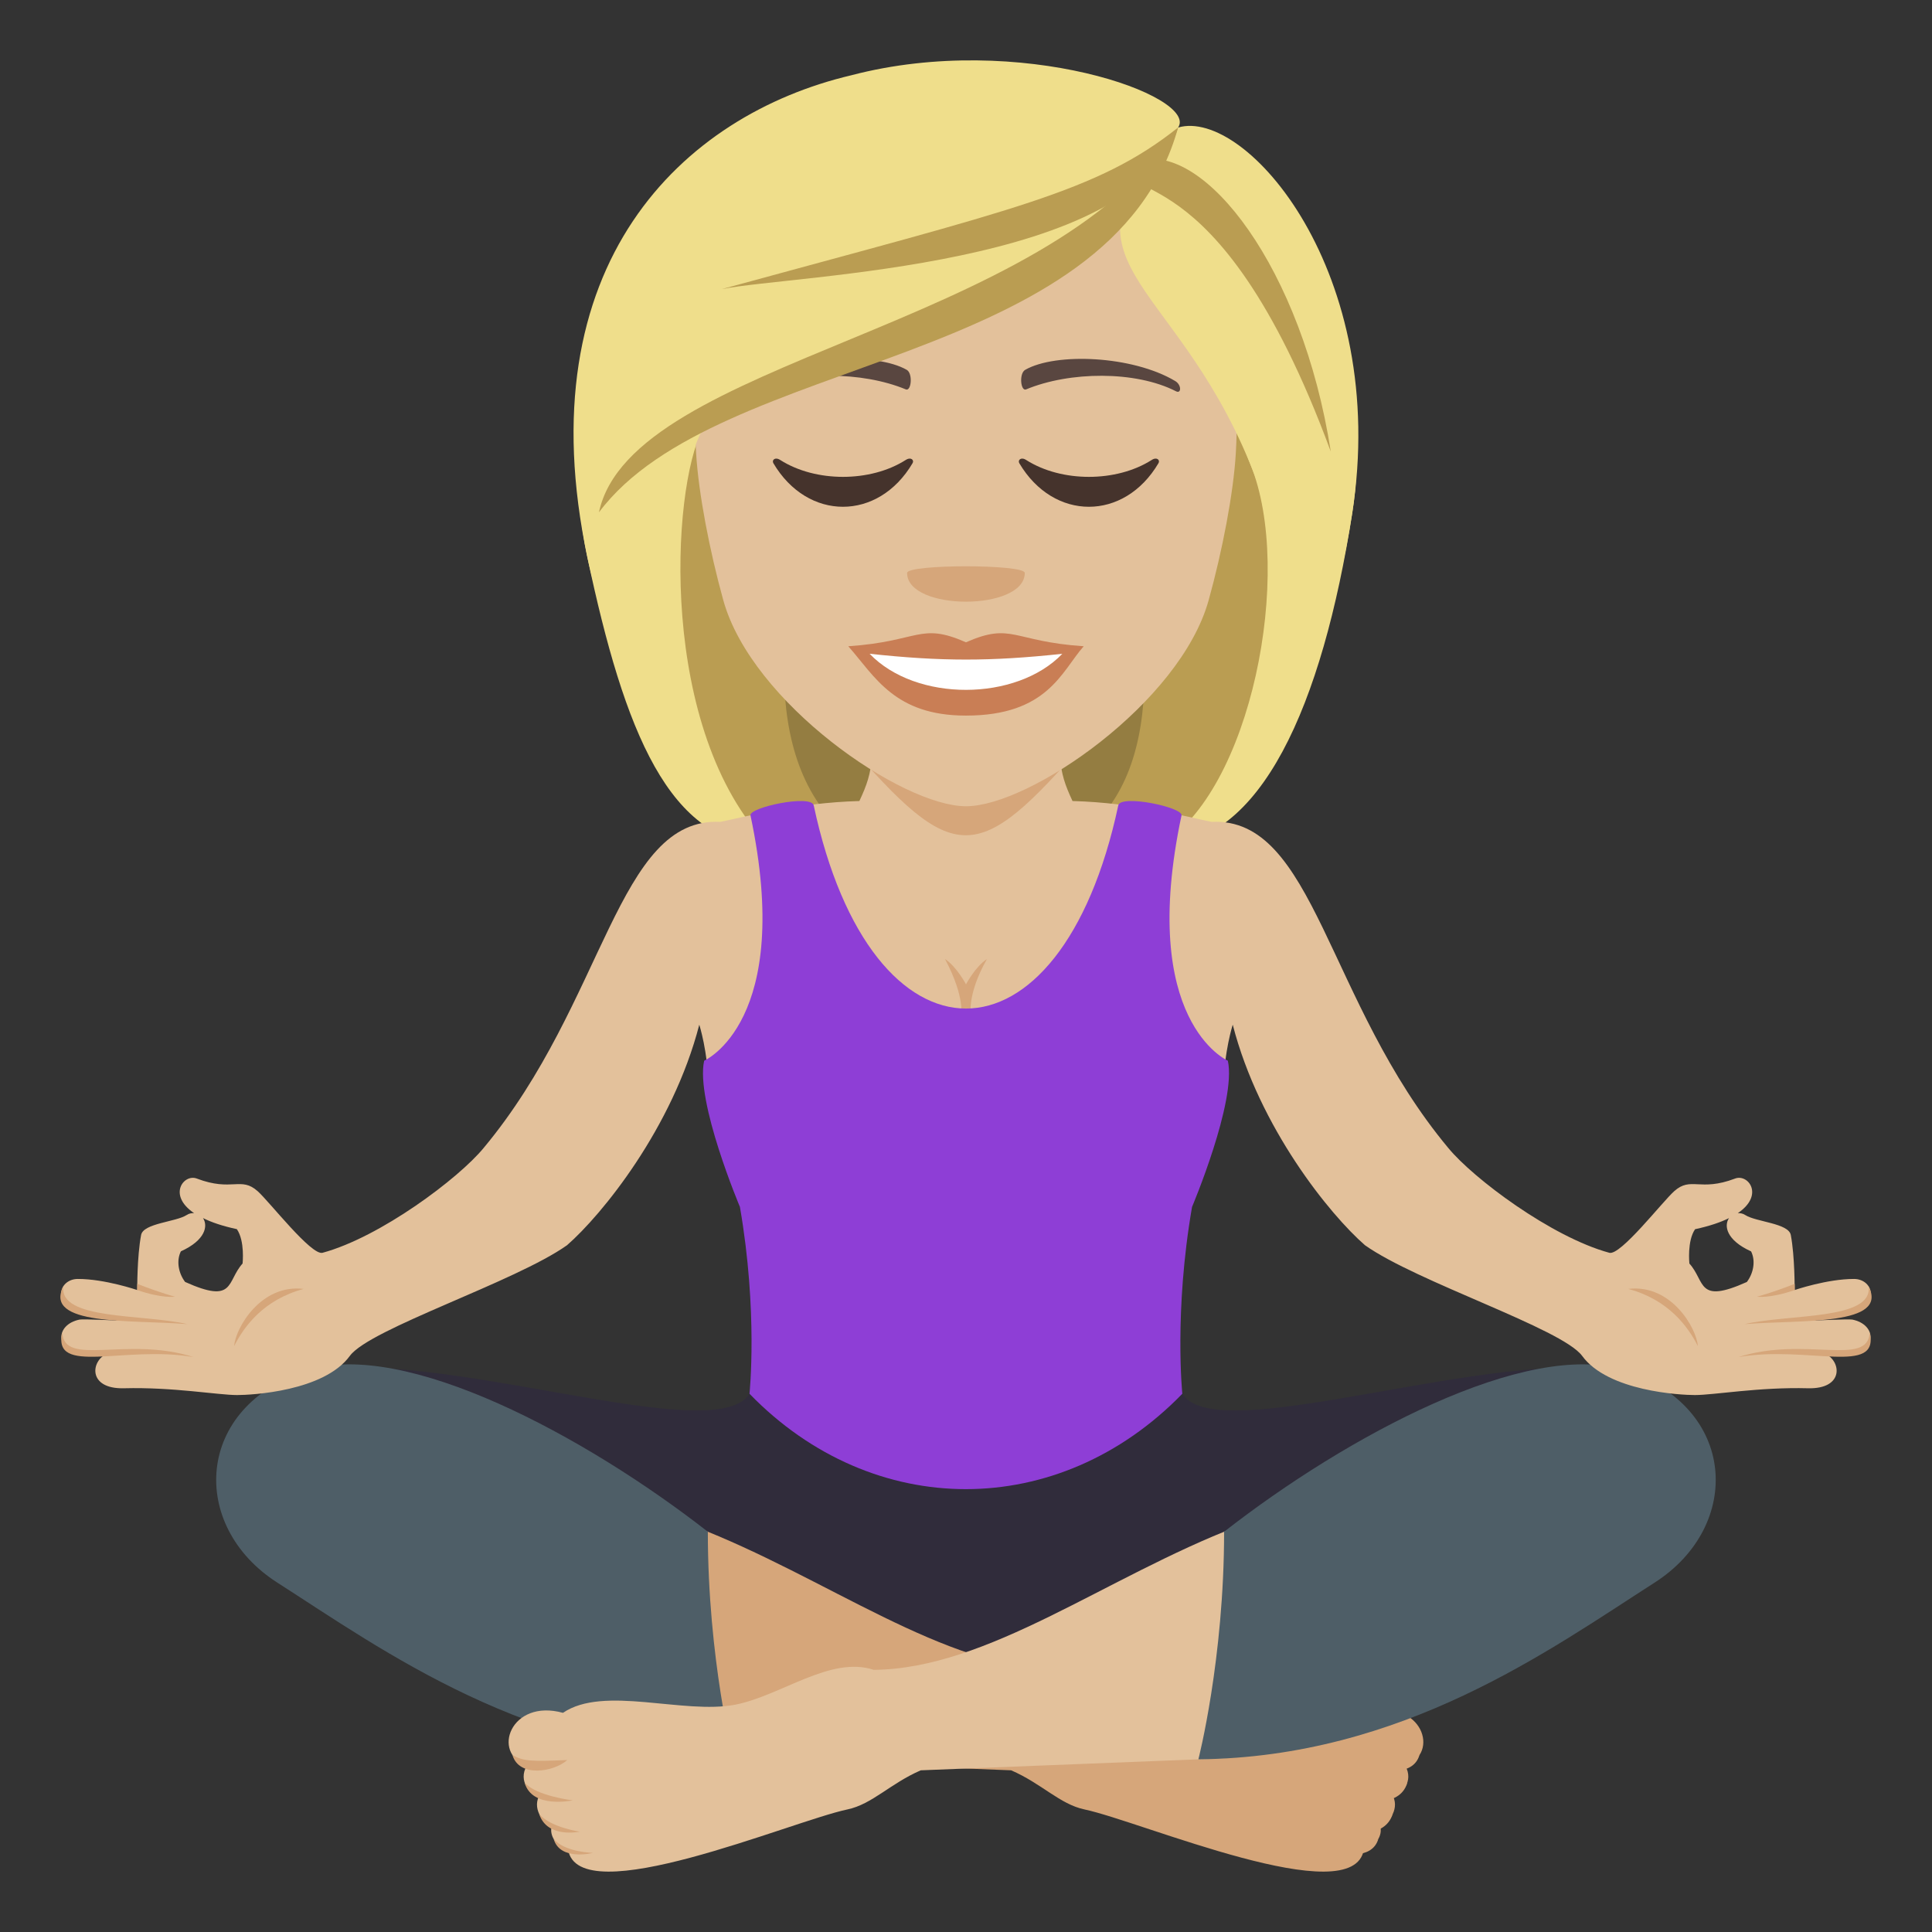 <?xml version="1.0" encoding="utf-8"?>
<!-- Generator: Adobe Illustrator 15.0.0, SVG Export Plug-In . SVG Version: 6.00 Build 0)  -->
<!DOCTYPE svg PUBLIC "-//W3C//DTD SVG 1.1//EN" "http://www.w3.org/Graphics/SVG/1.1/DTD/svg11.dtd">
<svg version="1.1" id="Layer_1" xmlns:x="http://ns.adobe.com/Extensibility/1.0/" xmlns:i="http://ns.adobe.com/AdobeIllustrator/10.0/" xmlns:graph="http://ns.adobe.com/Graphs/1.0/"
	 xmlns="http://www.w3.org/2000/svg" xmlns:xlink="http://www.w3.org/1999/xlink" xmlns:a="http://ns.adobe.com/AdobeSVGViewerExtensions/3.0/"
	 x="0px" y="0px" width="64px" height="64px" viewBox="0 0 64 64" enable-background="new 0 0 64 64" xml:space="preserve">
<rect x="0" y="0" width="64" height="64" fill="#333333" stroke="none"/>
<path fill="#302C3B" d="M39.166,46.17H24.828c-1.147,1.855-10.463-1.633-14.647-0.709c0,0,17.49,11.629,22.07,11.656
	c4.58-0.027,21.558-11.656,21.558-11.656C49.619,44.536,40.318,48.027,39.166,46.17z"/>
<path fill="#D6A67A" d="M23,50.563c4.375,1.679,8.266,4.718,12.055,4.753c1.43-0.475,3.07,0.859,4.588,1.154
	c1.711,0.332,4.361-0.65,5.707,0.27c1.736-0.479,2.381,1.348,1.197,1.744c0.307,0.533-0.129,0.959-0.396,1.029
	c0.215,0.459-0.203,0.943-0.438,0.953c0.121,0.346-0.176,0.729-0.533,0.801c-0.342,2.098-7.391-0.936-9.258-1.328
	c-0.814-0.172-1.418-0.859-2.426-1.295l-10.094-0.4C22.006,53.269,23,50.563,23,50.563z"/>
<path fill="#D6A67A" d="M45.205,58.303c0.461,0.408,1.602,0.58,1.816-0.164C46.65,58.346,46.398,58.355,45.205,58.303z"/>
<path fill="#D6A67A" d="M45.027,59.639c0,0,1.352,0.295,1.592-0.59C46.25,59.494,45.027,59.639,45.027,59.639z"/>
<path fill="#D6A67A" d="M44.793,60.676c0,0,1.08,0.234,1.342-0.584C45.766,60.535,44.793,60.676,44.793,60.676z"/>
<path fill="#D6A67A" d="M44.354,61.379c0,0,1.088,0.281,1.305-0.461C45.289,61.361,44.354,61.379,44.354,61.379z"/>
<path fill="#4E5E67" d="M10.181,45.394c3.223-1.036,9.211,2.179,13.267,5.347c0,4.225,0.851,7.539,0.851,7.539
	c-6.759-0.068-11.625-3.619-15.113-5.854C6.255,50.549,6.438,46.599,10.181,45.394z"/>
<path fill="#E3C19B" d="M40.998,50.563c-4.377,1.679-8.267,4.718-12.054,4.753c-1.432-0.475-3.072,0.859-4.589,1.154
	c-1.711,0.332-4.36-0.65-5.706,0.27c-1.737-0.479-2.382,1.348-1.197,1.744c-0.307,0.533,0.128,0.959,0.396,1.029
	c-0.215,0.459,0.202,0.943,0.437,0.953c-0.12,0.346,0.177,0.729,0.533,0.801c0.342,2.098,7.392-0.936,9.257-1.328
	c0.816-0.172,1.42-0.859,2.426-1.295l10.095-0.4C41.992,53.269,40.998,50.563,40.998,50.563z"/>
<path fill="#D6A67A" d="M18.792,58.303c-0.461,0.408-1.601,0.58-1.816-0.164C17.348,58.346,17.6,58.355,18.792,58.303z"/>
<path fill="#D6A67A" d="M18.971,59.639c0,0-1.352,0.295-1.592-0.59C17.748,59.494,18.971,59.639,18.971,59.639z"/>
<path fill="#D6A67A" d="M19.204,60.676c0,0-1.08,0.234-1.342-0.584C18.232,60.535,19.204,60.676,19.204,60.676z"/>
<path fill="#D6A67A" d="M19.644,61.379c0,0-1.088,0.281-1.304-0.461C18.709,61.361,19.644,61.379,19.644,61.379z"/>
<path fill="#4E5E67" d="M53.816,45.394c-3.223-1.036-9.211,2.179-13.266,5.347c0,4.225-0.852,7.539-0.852,7.539
	c6.76-0.068,11.625-3.619,15.113-5.854C57.742,50.549,57.559,46.599,53.816,45.394z"/>
<path fill="#947D41" d="M24.999,8.177c-4.719,20.257-4.288,19.822,5.646,19.822C25.148,24.153,35.678,7.901,24.999,8.177z"/>
<path fill="#BA9D52" d="M23.297,7.863c-3.444,15.39-0.473,19.343,2.165,20.136h3.025C21.411,23.016,32.469,7.561,23.297,7.863z"/>
<path fill="#947D41" d="M38.883,8.176c4.719,20.258,4.285,19.823-5.648,19.823C38.291,24.912,28.202,7.9,38.883,8.176z"/>
<path fill="#BA9D52" d="M40.584,7.861c5.033,14.002-0.012,19.489-2.166,20.138h-3.023C42.471,23.422,31.413,7.559,40.584,7.861z"/>
<path fill="#EFDE8B" d="M41.422,15.385c1.457,3.561,0.016,10.866-3.004,12.614c3.346,0,5.383-4.63,6.377-11
	C46.037,9.037,38.824,9.033,41.422,15.385z"/>
<path fill="#EFDE8B" d="M19.46,18.475c1.219,5.75,2.719,9.524,6.002,9.524c-3.661-3.79-3.23-11.786-2.189-13.775
	C28.577,11.066,17.397,8.752,19.46,18.475z"/>
<path fill="#E3C19B" d="M61.361,43.713c-0.123-0.023-1.268,0.031-1.268,0.031s1.082-0.289,1.375-0.379
	c0.795-0.238,0.547-0.998-0.051-0.998c-0.889-0.002-1.967,0.367-1.967,0.367s0.008-1.105-0.127-1.822
	c-0.072-0.393-1.152-0.432-1.508-0.662c-0.084-0.055-0.168-0.066-0.248-0.063c0.889-0.602,0.34-1.311-0.09-1.146
	c-1.174,0.447-1.457-0.082-2.018,0.42c-0.393,0.35-1.777,2.141-2.148,2.039c-1.916-0.52-4.508-2.465-5.334-3.471
	c-4.039-4.842-4.424-10.972-7.844-10.804c-0.787-0.156-2.51-0.634-4.605-0.69c-0.248-0.535-0.371-0.879-0.418-1.49h-6.222
	c-0.049,0.611-0.17,0.955-0.42,1.49c-2.094,0.057-3.817,0.534-4.604,0.69c-3.42-0.168-3.806,5.962-7.844,10.804
	c-0.826,1.006-3.418,2.951-5.335,3.471c-0.37,0.102-1.756-1.689-2.148-2.039c-0.561-0.502-0.843,0.027-2.018-0.42
	c-0.429-0.164-0.979,0.545-0.089,1.146c-0.081-0.004-0.165,0.008-0.248,0.063c-0.355,0.23-1.437,0.27-1.508,0.662
	c-0.136,0.717-0.128,1.822-0.128,1.822s-1.078-0.369-1.967-0.367c-0.598,0-0.845,0.76-0.05,0.998
	c0.293,0.09,1.375,0.379,1.375,0.379s-1.146-0.055-1.268-0.031c-0.802,0.162-0.83,1.02,0.058,1.156
	c0.206,0.031,0.733-0.041,0.86-0.033C3,45.072,2.898,46.018,4.104,45.988c1.627-0.043,3.123,0.225,3.75,0.225
	c0.475,0,2.881-0.123,3.738-1.301c0.665-0.9,5.479-2.447,7.191-3.662c1.157-1.008,3.499-3.888,4.382-7.306
	c0,0,0.292,0.925,0.292,1.987h17.086c0-1.063,0.293-1.987,0.293-1.987c0.881,3.418,3.223,6.298,4.381,7.306
	c1.713,1.215,6.525,2.762,7.191,3.662c0.857,1.178,3.264,1.301,3.738,1.301c0.627,0,2.123-0.268,3.75-0.225
	c1.205,0.029,1.104-0.916,0.547-1.152c0.127-0.008,0.654,0.064,0.859,0.033C62.191,44.732,62.162,43.875,61.361,43.713z
	 M8.036,41.855c-0.539,0.598-0.244,1.357-1.904,0.611c-0.219-0.289-0.297-0.699-0.14-1.014c0.82-0.371,0.903-0.848,0.732-1.102
	c0.279,0.139,0.643,0.264,1.122,0.367C8.117,41.109,8.036,41.855,8.036,41.855z M57.867,42.467c-1.66,0.746-1.365-0.014-1.904-0.611
	c0,0-0.08-0.746,0.189-1.137c0.48-0.104,0.844-0.229,1.123-0.367c-0.172,0.254-0.088,0.73,0.732,1.102
	C58.164,41.768,58.086,42.178,57.867,42.467z"/>
<path fill="#D6A67A" d="M56.244,44.59c-0.043-0.594-0.885-2.064-2.305-1.893C55.266,43.053,55.912,43.938,56.244,44.59z"/>
<path fill="#D6A67A" d="M57.793,43.863c1.895-0.148,4.777,0.066,4.107-1.25C62.047,43.734,59.293,43.52,57.793,43.863z"/>
<path fill="#D6A67A" d="M59.451,42.529l0.004,0.205c-0.83,0.287-1.254,0.221-1.254,0.221S58.676,42.834,59.451,42.529z"/>
<path fill="#D6A67A" d="M57.588,44.955c2.295-0.398,4.691,0.633,4.348-0.818C61.885,45.299,59.795,44.25,57.588,44.955z"/>
<path fill="none" d="M57.275,40.352c-0.279,0.139-0.643,0.264-1.123,0.367c-0.27,0.391-0.189,1.137-0.189,1.137
	c0.539,0.598,0.244,1.357,1.904,0.611c0.219-0.289,0.297-0.699,0.141-1.014C57.188,41.082,57.104,40.605,57.275,40.352z"/>
<path fill="#D6A67A" d="M7.756,44.59c0.043-0.594,0.884-2.064,2.304-1.893C8.733,43.053,8.087,43.938,7.756,44.59z"/>
<path fill="#D6A67A" d="M6.207,43.863c-1.894-0.148-4.777,0.066-4.108-1.25C1.953,43.734,4.706,43.52,6.207,43.863z"/>
<path fill="#D6A67A" d="M4.548,42.529l-0.004,0.205c0.83,0.287,1.255,0.221,1.255,0.221S5.324,42.834,4.548,42.529z"/>
<path fill="#D6A67A" d="M6.411,44.955c-2.294-0.398-4.69,0.633-4.347-0.818C2.114,45.299,4.205,44.25,6.411,44.955z"/>
<path fill="none" d="M6.725,40.352c0.279,0.139,0.643,0.264,1.122,0.367c0.271,0.391,0.189,1.137,0.189,1.137
	c-0.539,0.598-0.244,1.357-1.904,0.611c-0.219-0.289-0.297-0.699-0.14-1.014C6.813,41.082,6.896,40.605,6.725,40.352z"/>
<path fill="#D6A67A" d="M32.694,31.77C32.303,32.026,32,32.608,32,32.608s-0.305-0.582-0.695-0.839
	c0.693,1.311,0.525,1.898,0.525,1.898h0.338C32.168,33.668,31.999,32.997,32.694,31.77z"/>
<path fill="#8E3ED6" d="M39.139,27.012c0.057-0.268-2.014-0.705-2.094-0.334c-1.916,8.98-8.177,8.971-10.09,0
	c-0.08-0.371-2.15,0.066-2.094,0.334c1.449,6.834-1.535,8.125-1.535,8.125c-0.295,1.343,1.185,4.844,1.185,4.844
	c0.603,3.475,0.317,6.189,0.317,6.189c4.09,4.215,10.248,4.211,14.338,0c0,0-0.279-2.715,0.322-6.189c0,0,1.48-3.501,1.186-4.844
	C40.674,35.137,37.689,33.846,39.139,27.012z"/>
<path fill="#D6A67A" d="M28.016,24.541c3.615,4.172,4.342,4.17,7.955-0.003L28.016,24.541z"/>
<path fill="#E3C19B" d="M31.999,3.309c-6.289,0-9.316,5.121-8.939,11.705c0.078,1.324,0.446,3.232,0.9,4.869
	c0.943,3.401,5.921,6.825,8.039,6.825c2.117,0,7.095-3.424,8.039-6.825c0.455-1.637,0.822-3.545,0.9-4.869
	C41.314,8.43,38.289,3.309,31.999,3.309z"/>
<path fill="#C97E55" d="M31.999,21.277c-1.529-0.673-1.539-0.028-3.898,0.131c0.885,1.006,1.537,2.297,3.896,2.297
	c2.71,0,3.169-1.468,3.902-2.297C33.537,21.249,33.527,20.604,31.999,21.277z"/>
<path fill="#FFFFFF" d="M28.807,21.657c1.541,1.604,4.861,1.584,6.384,0.001C32.819,21.913,31.18,21.913,28.807,21.657z"/>
<path fill="#594640" d="M38.928,12.621c-1.416-0.844-3.957-0.947-4.965-0.371c-0.213,0.116-0.154,0.726,0.029,0.649
	c1.436-0.597,3.619-0.626,4.965,0.063C39.139,13.055,39.143,12.744,38.928,12.621z"/>
<path fill="#594640" d="M25.069,12.621c1.418-0.844,3.957-0.947,4.966-0.371c0.211,0.116,0.154,0.726-0.029,0.649
	c-1.436-0.597-3.619-0.627-4.966,0.063C24.859,13.055,24.854,12.744,25.069,12.621z"/>
<path fill="#D6A67A" d="M33.947,18.979c0,1.27-3.898,1.27-3.898,0C30.049,18.686,33.947,18.686,33.947,18.979z"/>
<path fill="#EFDE8B" d="M39.025,4.225c-4.41,4.518-0.201,4.809,2.396,11.16c1.457,3.561,2.379,7.984,3.373,1.614
	C46.037,9.037,41.266,3.56,39.025,4.225z"/>
<path fill="#EFDE8B" d="M28.202,2.493C22.61,3.81,17.397,8.752,19.46,18.475c1.219,5.75,2.771-2.262,3.813-4.251
	c5.304-3.157,14.374-5.548,15.753-9.999C39.725,3.195,33.797,1.027,28.202,2.493z"/>
<path fill="#BA9D52" d="M23.917,9.576c2.365-0.479,13.677-0.705,15.108-5.352C36.354,6.354,33.582,6.934,23.917,9.576z"/>
<path fill="#BA9D52" d="M19.841,16.971c3.967-5.295,16.962-4.711,19.185-12.746C34.709,10.969,20.925,11.881,19.841,16.971z"/>
<path fill="#BA9D52" d="M37.719,5.325c-1.025,1.614,2.531-0.757,6.365,9.634C43.141,8.885,39.9,4.702,37.719,5.325z"/>
<path fill="#45332C" d="M30.002,15.238c-1.17,0.745-2.985,0.745-4.155,0c-0.179-0.115-0.285,0.009-0.229,0.105
	c1.136,1.926,3.477,1.926,4.612,0C30.29,15.247,30.182,15.123,30.002,15.238z"/>
<path fill="#45332C" d="M38.15,15.238c-1.17,0.745-2.986,0.745-4.156,0c-0.178-0.115-0.285,0.009-0.229,0.105
	c1.137,1.926,3.477,1.926,4.611,0C38.436,15.247,38.328,15.123,38.15,15.238z"/>
</svg>
